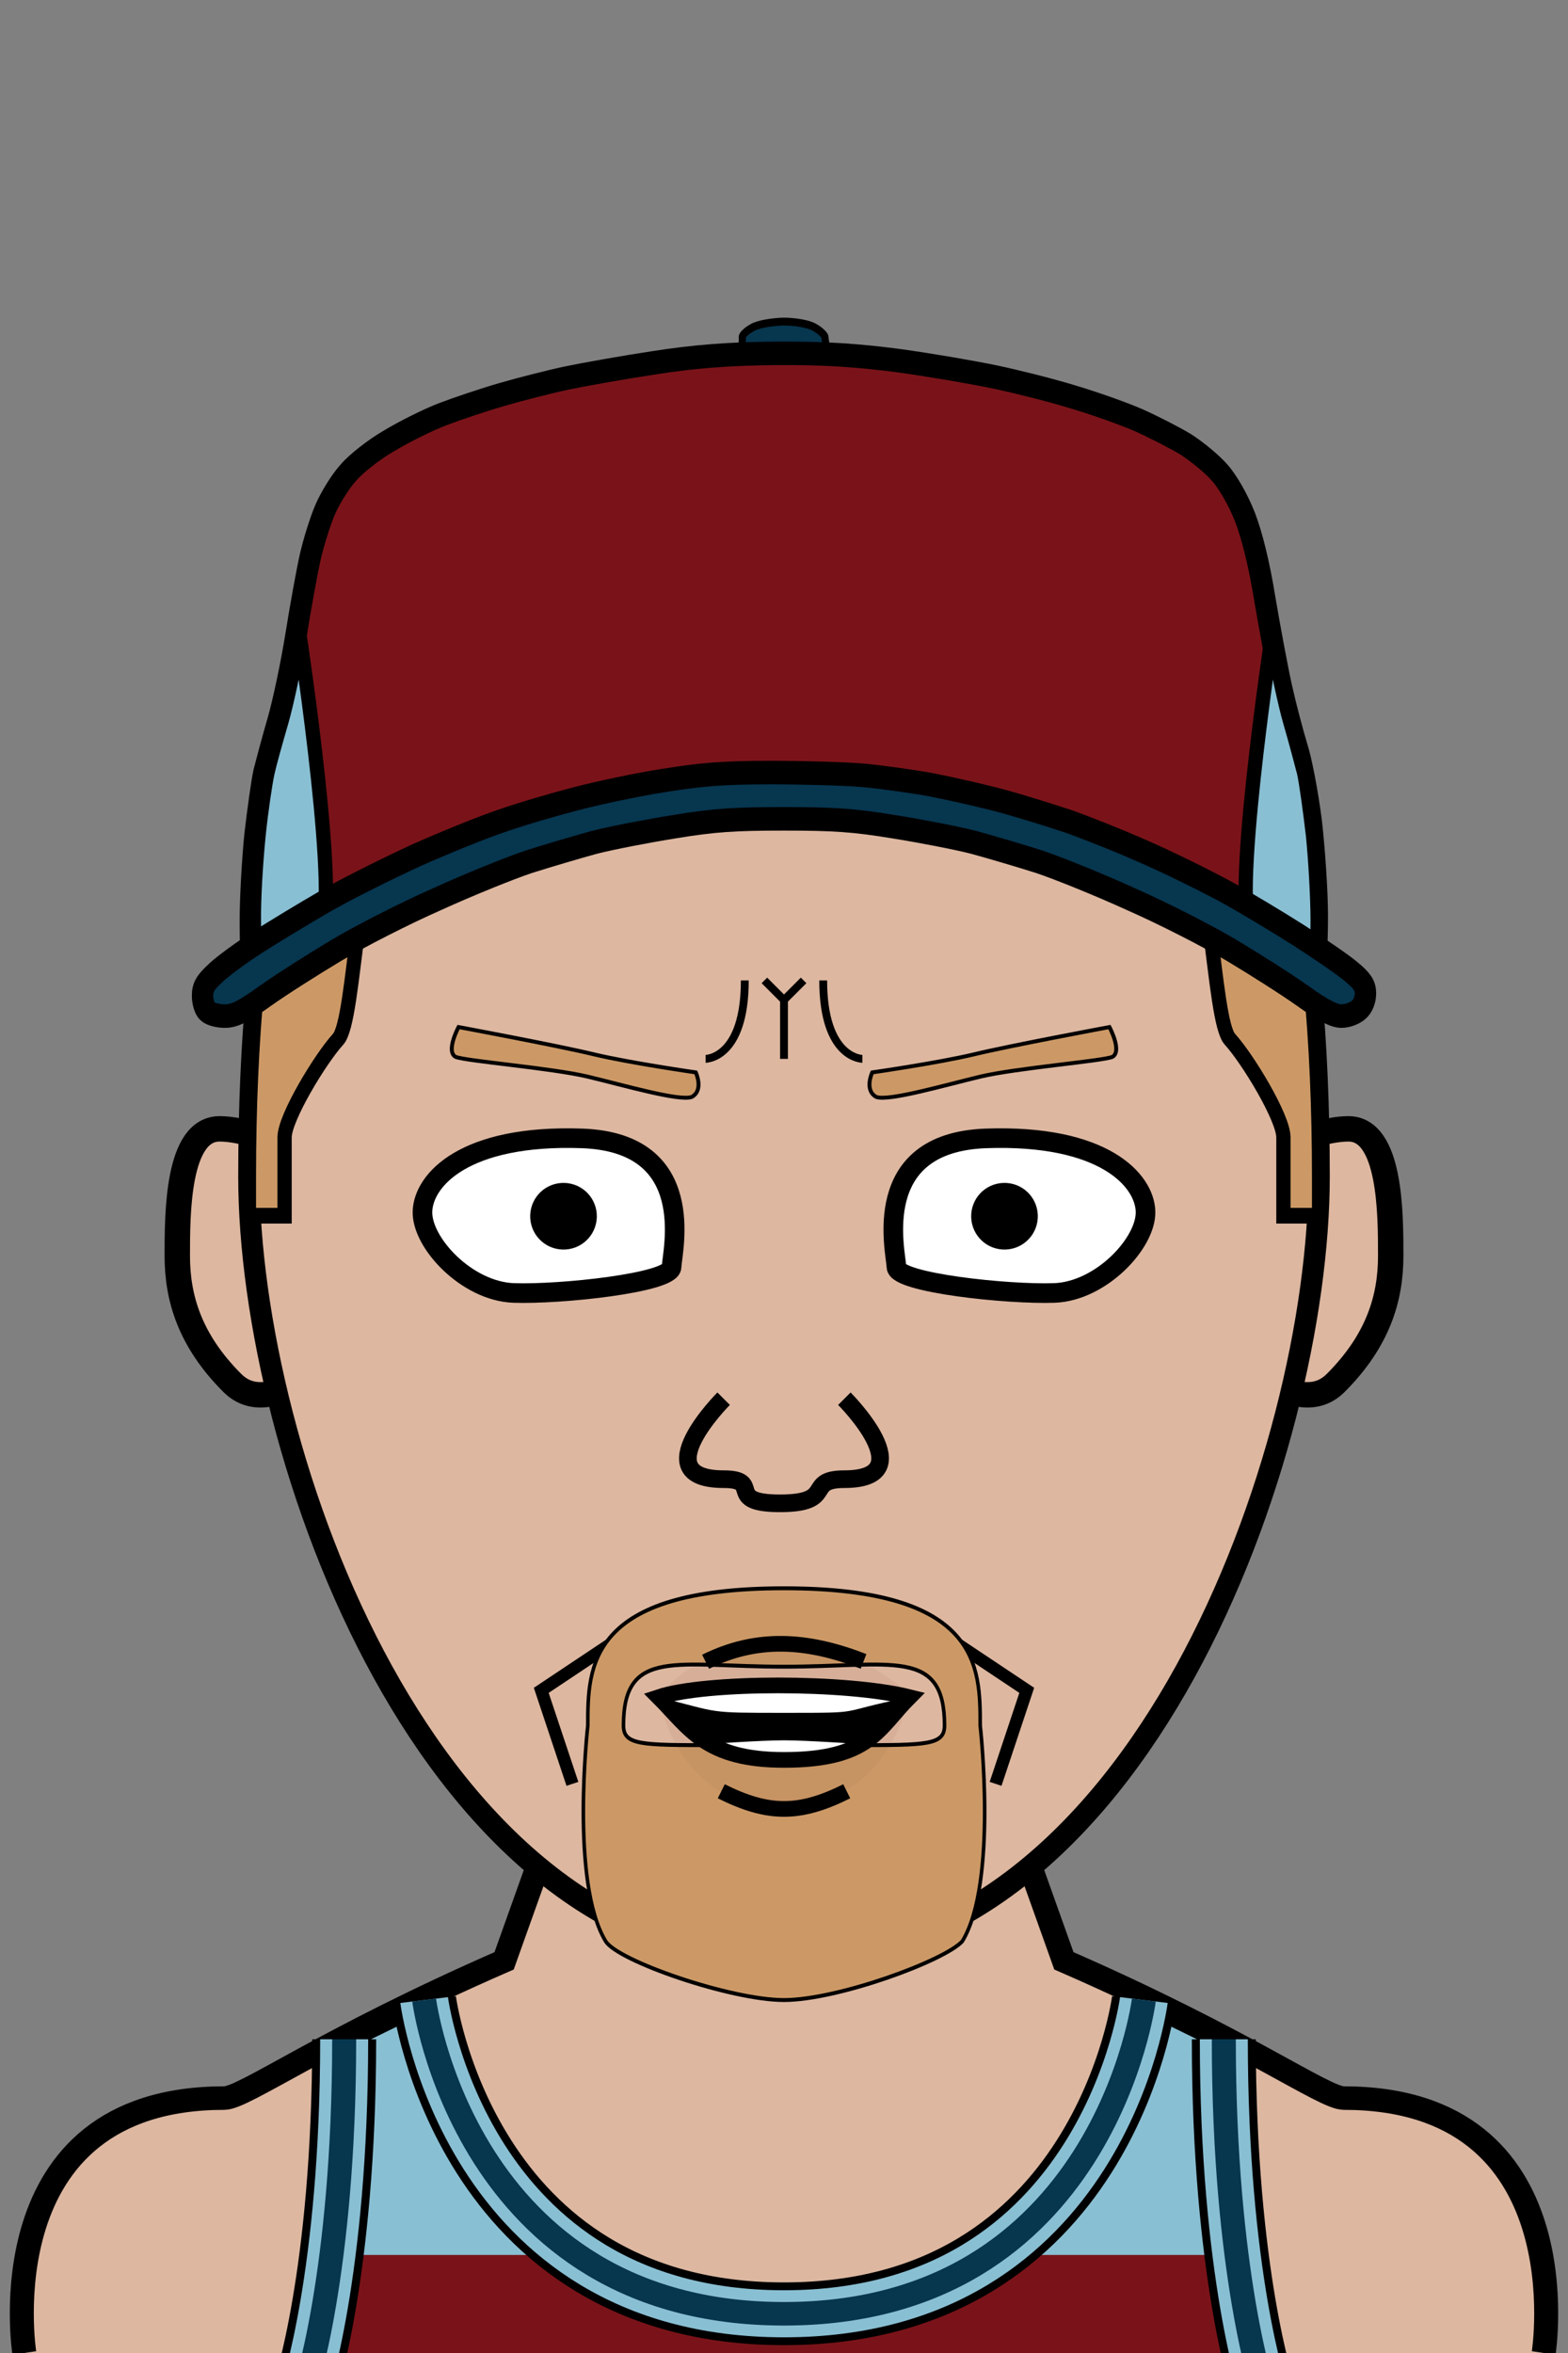 <svg xmlns="http://www.w3.org/2000/svg" version="1.2" baseProfile="tiny" width="100%" height="100%" viewBox="0 0 400 600" preserveAspectRatio="xMinYMin meet">
<rect x="0" y="0" width="400" height="600" fill="#808080" stroke="none"/>
<g transform="scale(1.02 1) translate(-3.922 0)">
<path fill="#ddb7a0" stroke="#000" stroke-width="6" d="M10 600s-10-65 50-65c5 0 25-15 70-35l70-200 70 200c45 20 65 35 70 35 60 0 50 65 50 65" class="body"/>
</g>
<g transform="scale(1.02 1) translate(-3.922 0)">
<path fill="#89bfd3" stroke="#000" stroke-width="6" d="M80 610s10-30 10-90l20-10s10 80 90 80 90-80 90-80l20 10c0 60 10 90 10 90z" class="primary"/><path fill="#7a1319" d="M85 575v25h230v-25h-65s-20 15-50 15-50-15-50-15z" class="secondary"/><path fill="none" stroke="#000" stroke-width="16" d="M90 520c0 60-10 90-10 90m230-90c0 60 10 90 10 90M110 510s10 80 90 80 90-80 90-80" class="outline"/><path fill="none" stroke="#89bfd3" stroke-width="12" d="M90 520c0 60-10 90-10 90m230-90c0 60 10 90 10 90M110 510s10 80 90 80 90-80 90-80" class="stripe-primary"/><path fill="none" stroke="#07364f" stroke-width="6" d="M90 520c0 60-10 90-10 90m230-90c0 60 10 90 10 90M110 510s10 80 90 80 90-80 90-80" class="stripe-accent"/>
</g>
<g transform="translate(32 290.6) scale(1.08 1.08) translate(-1.704 -2.548) translate(10.95 -3)">
<path fill="#ddb7a0" stroke="#000" stroke-width="6" d="M43 13S23 3 13 3 3 23 3 33s3 20 13 30 27-10 27-10z"/>
</g>
<g transform="translate(322 290.6) scale(-1.08 1.08) translate(-44.296 -2.548) translate(10.95 -3)">
<path fill="#ddb7a0" stroke="#000" stroke-width="6" d="M43 13S23 3 13 3 3 23 3 33s3 20 13 30 27-10 27-10z"/>
</g>
<g transform="scale(0.91 1) translate(19.78 0)">
<path fill="#ddb7a0" stroke="#000" stroke-width="6" d="M200 100c100 0 150 60 150 200 0 70-50 200-150 200S50 370 50 300c0-140 50-200 150-200Z" class="head"/><path fill="rgba(0,0,0,0)" d="M200 410c30 0 50 10 50 10 30 0 90-15 90-120h10c0 70-50 200-150 200S50 370 50 300h10c0 105 60 120 90 120 0 0 20-10 50-10" class="faceShave"/><path fill="rgba(0,0,0,0)" d="M60 300H50c0-140 50-200 150-200s150 60 150 200h-10v-10c0-5-10-20-15-25s-5-55-15-65c-40-40-60 0-110 0s-70-40-110 0c-10 10-10 60-15 65s-15 20-15 25z" class="headShave"/>
</g>
<g>
<path fill="none" stroke="#000" stroke-width="2" d="M220 270s-10 0-10-20m-30 20s10 0 10-20" class="eyeline1"/>
</g>
<g transform="translate(140.5 420.5) scale(1.59 1.59) translate(-3.525 -5.381)">
<path fill="none" stroke="#000" stroke-width="2" d="M17 2 2 12l5 15" class="shp0"/>
</g>
<g transform="translate(240.5 420.5) scale(-1.59 1.59) translate(-15.475 -5.381)">
<path fill="none" stroke="#000" stroke-width="2" d="M17 2 2 12l5 15" class="shp0"/>
</g>
<g>
<path fill="none" stroke="#000" stroke-width="2" d="M200 270v-15l5-5-5 5-5-5"/>
</g>
<g transform="scale(0.91 1) translate(19.78 0)">
<path fill="#CC9966" fill-rule="evenodd" stroke="#000" d="M200 405c55 0 55 20 55 35 0 0 5 40-5 55-5 5-35 15-50 15s-46.67-10-50-15c-10-15-5-55-5-55 0-15 0-35 55-35Zm-45 35c0 5 5 5 25 5 10 0 10-5 20-5s10 5 20 5c20 0 25 0 25-5 0-20-15-15-45-15s-45-5-45 15Z" class="shp0"/>
</g>
<g transform="translate(104.755 287) rotate(2 35.245 23)">
<path d="M67 35c0-4 6-32-24-32S3 15 3 23s12 20 24 20 40-4 40-8Z" style="fill:#fff;stroke:#000;stroke-width:5"/><path d="M39 29c-3.32 0-6-2.68-6-6s2.68-6 6-6 6 2.68 6 6-2.68 6-6 6Z" style="fill:#000;stroke:#000;stroke-width:5"/>
</g>
<g transform="translate(224.755 287) rotate(-2 35.245 23) scale(-1 1) translate(-70.49 0)">
<path d="M67 35c0-4 6-32-24-32S3 15 3 23s12 20 24 20 40-4 40-8Z" style="fill:#fff;stroke:#000;stroke-width:5"/><path d="M39 29c-3.32 0-6-2.68-6-6s2.68-6 6-6 6 2.68 6 6-2.68 6-6 6Z" style="fill:#000;stroke:#000;stroke-width:5"/>
</g>
<g transform="translate(101.173 257.154) rotate(10 38.827 12.846)">
<path fill="#CC9966" stroke="#000" d="M76.4 16.1c2.85-2.24-.05-6.36-.05-6.36s-16.86.54-26.27-.02c-9.49-.6-35.33-.86-35.33-.86s-2.2 6.65.57 7.62c2.68.61 24.54-1.45 34.09-.89 9.6.59 24.04 2.16 26.99.51Z"/><path d="M0 10h5v5H0z" style="fill:none"/>
</g>
<g transform="translate(221.173 257.154) rotate(-10 38.827 12.846) scale(-1 1) translate(-77.654 0)">
<path fill="#CC9966" stroke="#000" d="M76.4 16.1c2.85-2.24-.05-6.36-.05-6.36s-16.86.54-26.27-.02c-9.49-.6-35.33-.86-35.33-.86s-2.2 6.65.57 7.62c2.68.61 24.54-1.45 34.09-.89 9.6.59 24.04 2.16 26.99.51Z"/><path d="M0 10h5v5H0z" style="fill:none"/>
</g>
<g transform="translate(0 48.766)">
<path d="M168 384s9-13.77 32-14.03c17.4-.2 32 13.2 32 13.2s-4.29 28.26-32 28.83c-27.29.56-32-28-32-28" style="opacity:.05;mix-blend-mode:multiply;fill:#501414"/><path d="M168 384c12-4 48-4 64 0-8 8-10 16-32 16-20 0-24-8-32-16Z" style="fill:#000;stroke:#000"/><path d="M168 384c12-4 48-4 64 0-20 4-10 4-32 4-20 0-16 0-32-4m12 12s14-1 20-1 20 1 20 1-4 4-20 4c-12 0-20-4-20-4" style="fill:#fff"/><path d="M168 384c12-4 48-4 64 0-8 8-10 16-32 16-20 0-24-8-32-16Zm16 24c12 6 20 6 32 0m4.29-33.12c-14.52-5.66-27.29-6.34-40.29.09" style="fill:none;stroke:#000;stroke-width:4"/>
</g>
<g transform="translate(149.5 319.5) scale(-0.9 0.9) translate(-106.611 5.611)">
<path fill="#ddb7a0" stroke="#000" stroke-width="5" d="M33.39 35.68s-22.8 22.8 0 22.8c11.41 0 2.23 6.84 18.25 6.84s4.56-6.84 15.97-6.84c22.8 0 0-22.8 0-22.8" class="nose"/>
</g>
<g transform="scale(0.91 1) translate(19.78 0)">
<path fill="#CC9966" stroke="#000" stroke-width="4" d="M60 310H50v-10c0-140 50-200 150-200s150 60 150 200v10h-10v-20c0-5-10-20-15-25s-5-50-15-60-60-5-110-5-100-5-110 5-10 55-15 60-15 20-15 25z"/>
</g>
<g transform="scale(0.91 1) translate(19.78 0)">
<g stroke="#000"><path fill="#07364f" stroke-width="2" d="M199.8 82c3.4 0 7.2.6 8.8 1.5 1.6.8 2.9 2 2.9 2.5s.2 1.7.5 2.5c.4 1.3-1.3 1.5-12 1.5s-12.4-.2-12-1.5c.3-.8.4-1.9.3-2.5-.1-.5 1.1-1.6 2.7-2.4 1.5-.9 5.4-1.5 8.8-1.6z" class="s0"/><path fill="#7a1319" stroke-width="6" d="M197.8 90.1c13.3-.1 23 .5 34.6 1.9 8.8 1.1 20.8 3 26.6 4.1s15.5 3.3 21.6 5c6 1.6 14.4 4.3 18.7 6 4.2 1.7 10.2 4.5 13.3 6.2 3.1 1.8 7.4 5 9.5 7.2 2.3 2.3 5.3 7.1 7.1 11.3 2 4.7 4 12 5.6 21 1.4 7.5 3.5 17.8 4.7 22.7s3.2 11.7 4.3 15c1.2 3.3 3 11.8 4 19 .9 7.2 1.7 17.9 1.7 24s-.3 11.8-.7 12.7c-.6 1.5-1.1 1.4-4.9-1.1-2.4-1.5-8.9-5.3-14.4-8.4-5.6-3-16.4-8.3-24-11.7-7.7-3.5-20.8-8.6-29.3-11.5-8.4-3-21.8-6.7-29.7-8.4-7.9-1.6-18.6-3.5-23.7-4.1-5.2-.5-15.4-1-22.8-1s-17.6.5-22.8 1c-5.1.6-15.8 2.5-23.7 4.1-7.9 1.7-22 5.7-31.2 8.9s-22.4 8.3-29.2 11.5c-6.9 3.1-17.9 8.6-24.5 12.2s-13.2 7.4-14.6 8.4c-2.3 1.6-2.7 1.7-3.1.4-.3-.8-.5-6.1-.5-11.7 0-5.7.6-15.5 1.3-21.8.8-6.3 1.9-13.5 2.5-16 .7-2.5 2.4-8.3 3.9-13s3.8-14.6 5.1-22 3.1-16.4 4-20 2.7-8.9 4.1-11.9 4.3-7.3 6.5-9.5c2.1-2.3 7.3-6 11.5-8.2 4.2-2.3 10.8-5.3 14.8-6.7s11.5-3.7 16.8-5.1 13.5-3.3 18.2-4.2 15.8-2.7 24.5-3.9c11.2-1.6 21.1-2.3 34.2-2.4z"/><path fill="#89bfd3" stroke-width="4" d="M69.6 237.7c-6.6 3.6-13.2 7.4-14.7 8.4-2.2 1.6-2.7 1.7-3.1.4-.2-.8-.4-6.1-.4-11.7-.1-5.7.6-15.5 1.3-21.8s1.9-13.5 2.5-16 2.4-8.3 3.9-13 3.8-14.6 5.1-22c0 0 12 72.1 5.4 75.7zM336.8 162c1.3 7.4 3.6 17.3 5.1 22s3.2 10.5 3.9 13c.6 2.5 1.7 9.7 2.5 16 .7 6.3 1.3 16.1 1.3 21.8 0 5.6-.2 10.9-.5 11.7-.4 1.3-.8 1.2-3.1-.4-1.4-1-8-4.8-14.6-8.4s5.4-75.7 5.4-75.7z"/><path fill="#07364f" stroke-width="6" d="M196.2 197c9.2 0 20.8.3 25.9.7 5 .4 13.6 1.5 19.1 2.4 5.6 1 14.4 2.8 19.7 4.1s13.7 3.7 18.7 5.2c5 1.6 14.7 5.1 21.6 7.9 6.8 2.7 17 7.3 22.5 10 5.6 2.8 14.9 7.9 20.6 11.2 5.8 3.4 12.4 7.5 14.6 9.2 3.2 2.4 4.1 3.6 4.1 5.6 0 1.6-.7 3.3-1.9 4.2-1.1.9-3.2 1.6-4.8 1.6-2.1 0-5.1-1.4-10.8-5.1-4.3-2.8-13.3-8-19.9-11.6s-19.3-9.5-28.3-13.1c-8.9-3.7-20.6-8-25.9-9.6-5.2-1.5-13.4-3.7-18.2-4.9-4.7-1.1-14.9-2.9-22.5-4-11.3-1.7-17.1-2-30.7-2s-19.4.3-30.7 2c-7.6 1.1-17.8 2.9-22.5 4-4.8 1.2-13 3.4-18.2 4.9-5.3 1.6-17 5.9-25.9 9.6-9 3.6-21.7 9.5-28.3 13.1s-15.6 8.8-19.9 11.6c-6.3 4.1-8.6 5.1-11.3 5.1-1.8 0-4-.5-4.8-1.2-.8-.6-1.4-2.4-1.4-4 0-2.2.8-3.4 3.8-5.9 2.1-1.8 7.4-5.3 11.7-7.8s12.8-7.2 18.9-10.4 17.6-8.4 25.5-11.7c7.9-3.2 18.7-7.2 24-8.8 5.3-1.7 14.7-4.2 21.1-5.7 6.3-1.5 17.3-3.6 24.4-4.6 10.3-1.5 16.5-2 29.8-2z"/></g>
</g>
</svg>